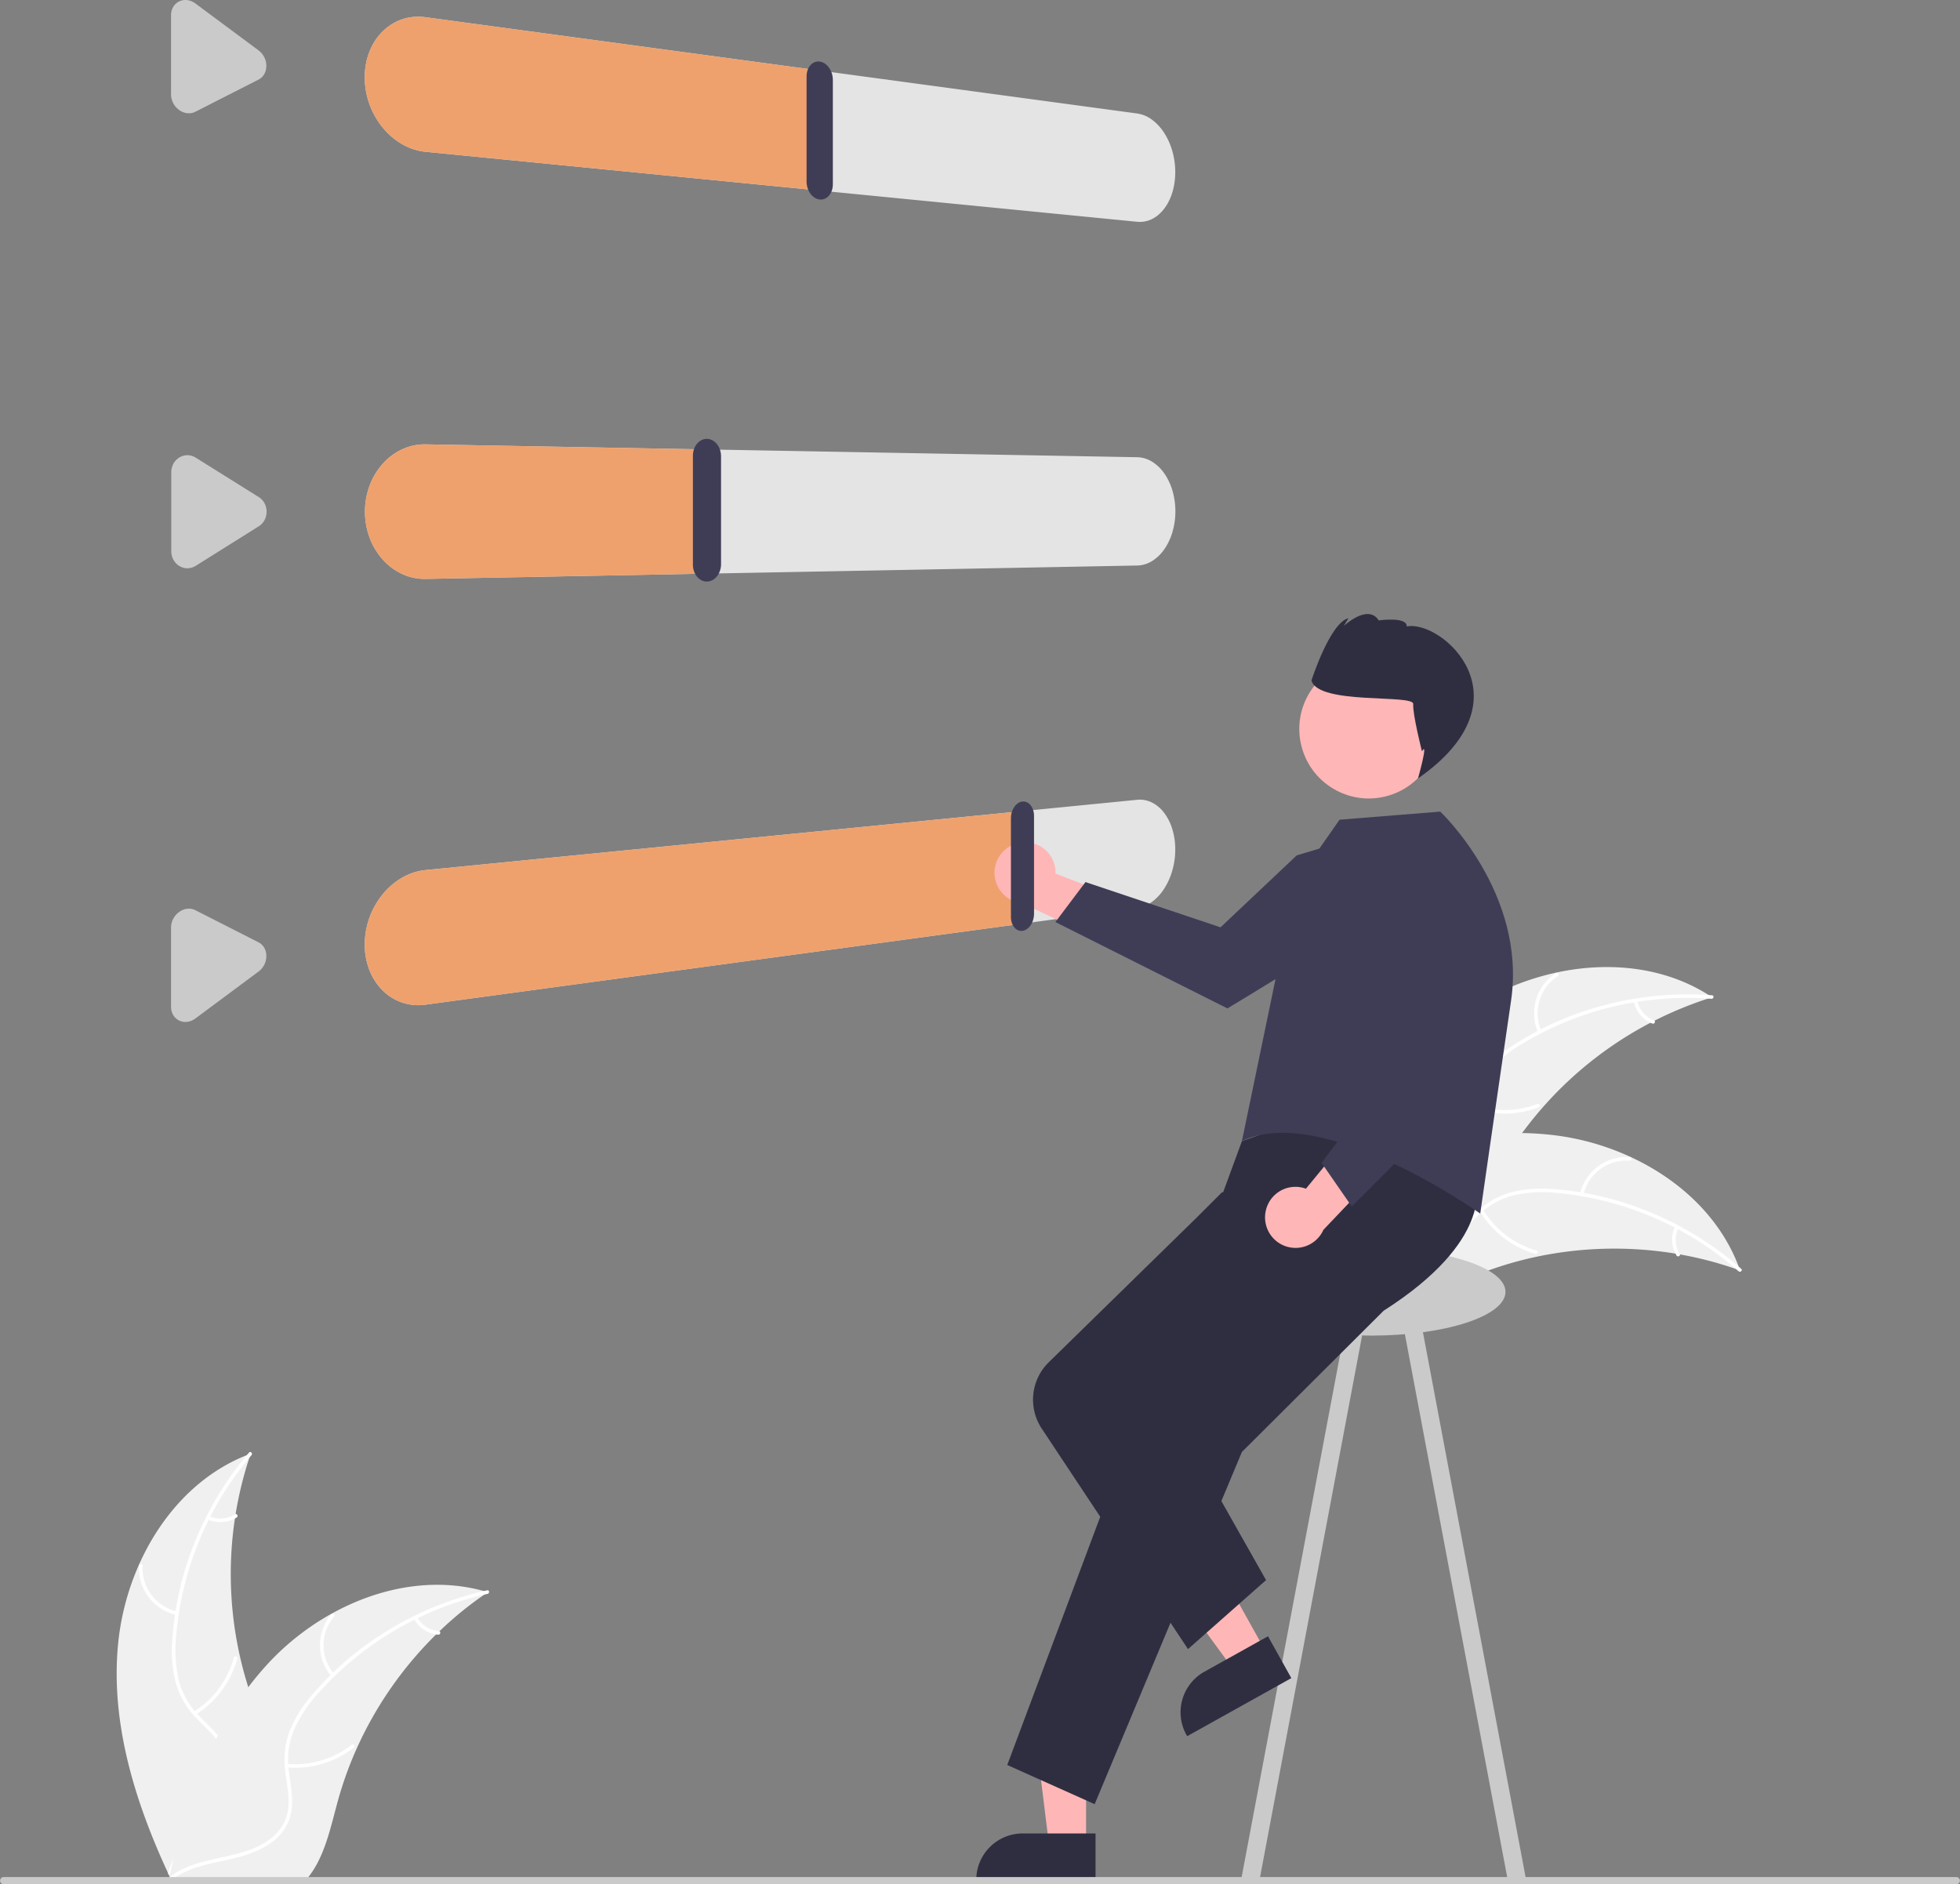 <svg data-name="Layer 1" xmlns="http://www.w3.org/2000/svg" width="649.675" height="624.542" viewBox="0 0 649.675 624.542" xmlns:xlink="http://www.w3.org/1999/xlink"><rect x="0" y="0" width="649.675" height="624.542" fill="#808080" stroke="none"/><path d="M766.197,469.757c23.206-13.572,54.13-16.408,76.483-1.473a123.863,123.863,0,0,0-67.544,51.668c-6.025,9.53-11.734,20.757-22.434,24.311-6.658,2.212-14.089.848-20.41-2.194-6.321-3.043-11.741-7.64-17.084-12.187l-1.706-.394C726.412,505.908,742.991,483.329,766.197,469.757Z" transform="translate(-275.162 -137.729)" fill="#f0f0f0"/><path d="M842.433,468.791a105.87,105.87,0,0,0-63.317,15.293,45.591,45.591,0,0,0-11.024,9.084,26.148,26.148,0,0,0-5.683,12.534c-.777,4.285-1.076,8.758-2.882,12.779a16.011,16.011,0,0,1-9.907,8.562c-5.344,1.756-10.999,1.487-16.521,1.031-6.131-.505-12.491-1.128-18.361,1.154-.711.276-1.099-.843-.388-1.119,10.213-3.97,21.168.513,31.657-1.375,4.894-.881,9.553-3.243,11.967-7.772,2.111-3.961,2.423-8.573,3.173-12.918a27.902,27.902,0,0,1,5.1-12.462,42.148,42.148,0,0,1,10.634-9.475,102.713,102.713,0,0,1,29.35-13.004,107.747,107.747,0,0,1,36.432-3.473c.758.058.524,1.22-.23,1.163Z" transform="translate(-275.162 -137.729)" fill="#fff"/><path d="M785.005,479.981a15.884,15.884,0,0,1,5.871-19.712c.64-.414,1.313.562.672.976a14.708,14.708,0,0,0-5.424,18.348c.311.696-.811,1.081-1.119.388Z" transform="translate(-275.162 -137.729)" fill="#fff"/><path d="M762.517,503.477a30.615,30.615,0,0,0,22.311.148c.712-.274,1.1.846.388,1.119a31.844,31.844,0,0,1-23.216-.201c-.709-.285-.188-1.35.517-1.066Z" transform="translate(-275.162 -137.729)" fill="#fff"/><path d="M817.863,469.43a8.991,8.991,0,0,0,5.52,6.505c.712.276.191,1.34-.517,1.066a10.075,10.075,0,0,1-6.122-7.183.612.612,0,0,1,.365-.754.595.595,0,0,1,.754.365Z" transform="translate(-275.162 -137.729)" fill="#fff"/><path d="M851.946,558.833c-.449-.16-.899-.319-1.357-.473a118.408,118.408,0,0,0-18.586-4.845c-.487-.093-.982-.181-1.471-.26a124.827,124.827,0,0,0-45.946,1.011,121.223,121.223,0,0,0-17.68,5.163c-7.946,2.993-16.324,6.87-24.553,7.058a20.795,20.795,0,0,1-2.573-.072L713.153,531.601c-.021-.109-.05-.213-.071-.323l-1.127-1.341c.289-.132.591-.264.88-.396.167-.078.341-.147.508-.225.113-.049.227-.098.327-.149.038-.017.076-.033.105-.043.1-.051.197-.088.289-.132q2.534-1.107,5.092-2.182c.008-.006.008-.006.022-.004,13.008-5.429,26.583-9.819,40.393-12.009.416-.066.839-.138,1.266-.188a115.674,115.674,0,0,1,18.83-1.322,102.261,102.261,0,0,1,10.325.677,85.037,85.037,0,0,1,25.589,7.219c16.143,7.444,29.726,19.969,35.905,36.393C851.644,557.994,851.796,558.407,851.946,558.833Z" transform="translate(-275.162 -137.729)" fill="#f0f0f0"/><path d="M851.444,559.093A105.87,105.87,0,0,0,791.682,533.182a45.591,45.591,0,0,0-14.271.616,26.149,26.149,0,0,0-12.083,6.586c-3.2,2.953-6.132,6.345-9.995,8.468a16.011,16.011,0,0,1-13.065.872c-5.324-1.815-9.678-5.435-13.812-9.123-4.591-4.095-9.294-8.421-15.355-10.133-.734-.207-.369-1.335.364-1.128,10.545,2.979,16.592,13.154,26.104,17.961,4.438,2.243,9.58,3.162,14.234.999,4.07-1.892,7.096-5.386,10.311-8.404a27.903,27.903,0,0,1,11.575-6.88,42.148,42.148,0,0,1,14.195-1.163,102.713,102.713,0,0,1,31.264,7.288,107.747,107.747,0,0,1,31.18,19.161c.571.503-.316,1.29-.883.79Z" transform="translate(-275.162 -137.729)" fill="#fff"/><path d="M798.854,533.452a15.884,15.884,0,0,1,16.556-12.204.593.593,0,0,1-.051,1.184,14.708,14.708,0,0,0-15.377,11.384c-.171.743-1.298.375-1.128-.364Z" transform="translate(-275.162 -137.729)" fill="#fff"/><path d="M766.753,538.674a30.615,30.615,0,0,0,17.725,13.55c.734.21.369,1.337-.364,1.128a31.844,31.844,0,0,1-18.416-14.138c-.394-.654.663-1.191,1.055-.54Z" transform="translate(-275.162 -137.729)" fill="#fff"/><path d="M831.442,544.811a8.991,8.991,0,0,0,.491,8.517c.402.649-.655,1.185-1.055.54a10.075,10.075,0,0,1-.564-9.421.612.612,0,0,1,.746-.382.595.595,0,0,1,.382.746Z" transform="translate(-275.162 -137.729)" fill="#fff"/><path d="M314.35,682.2c2.723-26.745,18.667-53.393,43.91-62.639a123.863,123.863,0,0,0,1.901,85.019c4.144,10.486,9.845,21.717,6.406,32.454-2.14,6.681-7.623,11.879-13.808,15.19-6.185,3.311-13.094,4.978-19.917,6.612l-1.324,1.146C320.087,735.649,311.627,708.945,314.35,682.2Z" transform="translate(-275.162 -137.729)" fill="#f0f0f0"/><path d="M358.523,620.059A105.87,105.87,0,0,0,333.538,680.214a45.591,45.591,0,0,0,.836,14.26,26.148,26.148,0,0,0,6.772,11.98c3.002,3.154,6.439,6.034,8.622,9.863a16.011,16.011,0,0,1,1.073,13.05c-1.733,5.351-5.285,9.76-8.909,13.951-4.023,4.653-8.276,9.423-9.895,15.51-.196.737-1.329.39-1.133-.346,2.816-10.589,12.897-16.793,17.556-26.378,2.174-4.473,3.014-9.627.779-14.248-1.954-4.04-5.495-7.012-8.563-10.18a27.902,27.902,0,0,1-7.058-11.467,42.148,42.148,0,0,1-1.382-14.175,102.712,102.712,0,0,1,6.804-31.373,107.747,107.747,0,0,1,18.678-31.472c.494-.578,1.294.296.804.871Z" transform="translate(-275.162 -137.729)" fill="#fff"/><path d="M333.697,673.038a15.884,15.884,0,0,1-12.458-16.365.593.593,0,0,1,1.185.033,14.708,14.708,0,0,0,11.62,15.2c.745.16.395,1.292-.346,1.133Z" transform="translate(-275.162 -137.729)" fill="#fff"/><path d="M339.414,705.055a30.615,30.615,0,0,0,13.275-17.932c.199-.737,1.332-.39,1.133.346a31.844,31.844,0,0,1-13.852,18.632c-.648.404-1.201-.644-.556-1.046Z" transform="translate(-275.162 -137.729)" fill="#fff"/><path d="M344.551,640.279a8.991,8.991,0,0,0,8.509-.622c.643-.412,1.195.637.556,1.046a10.075,10.075,0,0,1-9.411.709.612.612,0,0,1-.393-.74.595.595,0,0,1,.74-.393Z" transform="translate(-275.162 -137.729)" fill="#fff"/><path d="M436.855,665.471c-.394.269-.788.538-1.182.817a118.407,118.407,0,0,0-14.873,12.154c-.363.338-.725.686-1.077,1.034a124.827,124.827,0,0,0-26.276,37.705,121.223,121.223,0,0,0-6.256,17.324c-2.268,8.183-4.077,17.235-8.778,23.991a20.795,20.795,0,0,1-1.575,2.036l-43.819.976c-.101-.048-.202-.086-.303-.133l-1.748.119c.063-.311.136-.633.199-.945.036-.181.082-.362.118-.543.027-.121.055-.241.072-.352.009-.04.018-.08.027-.111.018-.11.046-.211.063-.311q.6-2.699,1.24-5.399c-0-.01-0-.01.009-.02,3.286-13.707,7.745-27.259,14.119-39.704.192-.374.383-.759.595-1.134A115.674,115.674,0,0,1,357.448,696.988a102.261,102.261,0,0,1,6.635-7.94A85.037,85.037,0,0,1,385.002,672.638c15.531-8.648,33.656-12.233,50.565-7.538C435.999,665.22,436.423,665.341,436.855,665.471Z" transform="translate(-275.162 -137.729)" fill="#f0f0f0"/><path d="M436.769,666.03a105.87,105.87,0,0,0-56.167,32.988,45.592,45.592,0,0,0-7.918,11.889,26.149,26.149,0,0,0-1.806,13.643c.498,4.326,1.508,8.694.946,13.066a16.011,16.011,0,0,1-7,11.066c-4.605,3.229-10.096,4.611-15.513,5.776-6.014,1.293-12.282,2.541-17.238,6.426-.601.471-1.296-.489-.696-.959,8.624-6.759,20.408-5.644,29.899-10.492,4.429-2.262,8.203-5.872,9.2-10.907.872-4.402-.166-8.907-.708-13.283a27.902,27.902,0,0,1,1.269-13.406,42.148,42.148,0,0,1,7.431-12.15,102.713,102.713,0,0,1,24.322-20.953,107.747,107.747,0,0,1,33.862-13.883c.743-.165.855,1.016.117,1.179Z" transform="translate(-275.162 -137.729)" fill="#fff"/><path d="M385.05,693.384a15.884,15.884,0,0,1-.094-20.568c.493-.582,1.42.157.926.739a14.708,14.708,0,0,0,.127,19.132c.499.576-.463,1.269-.959.696Z" transform="translate(-275.162 -137.729)" fill="#fff"/><path d="M370.337,722.389a30.615,30.615,0,0,0,21.396-6.325c.602-.469,1.298.491.696.959a31.844,31.844,0,0,1-22.278,6.537c-.761-.067-.571-1.237.186-1.17Z" transform="translate(-275.162 -137.729)" fill="#fff"/><path d="M413.44,673.762a8.991,8.991,0,0,0,7.168,4.626c.761.058.571,1.228-.186,1.17a10.075,10.075,0,0,1-7.941-5.1.612.612,0,0,1,.131-.827.595.595,0,0,1,.827.131Z" transform="translate(-275.162 -137.729)" fill="#fff"/><g id="a319387a-1074-4617-a9d7-8c11a1aba957" data-name="Group 1"><path id="a64f6941-3d46-45f6-b9a5-e3f4c7441463-250" data-name="Path 1" d="M652.068,211.239l-235.885-23.202a19.356,19.356,0,0,1-7.747-2.529,23.475,23.475,0,0,1-6.407-5.48,26.432,26.432,0,0,1-5.97-16.648,24.494,24.494,0,0,1,.393-4.409,22.071,22.071,0,0,1,1.153-4.079,20.066,20.066,0,0,1,1.872-3.648,18.693,18.693,0,0,1,2.549-3.12,17.388,17.388,0,0,1,3.084-2.421,16.345,16.345,0,0,1,7.171-2.371,17.581,17.581,0,0,1,3.9.1l235.887,31.908a10.9,10.9,0,0,1,4.959,2.077,16.391,16.391,0,0,1,4.017,4.352,22.493,22.493,0,0,1,2.692,5.987,25.378,25.378,0,0,1,.984,7.011,24.548,24.548,0,0,1-.24,3.454,21.703,21.703,0,0,1-.706,3.222,18.666,18.666,0,0,1-1.151,2.92,15.784,15.784,0,0,1-1.577,2.547,12.858,12.858,0,0,1-1.925,2.037,10.412,10.412,0,0,1-2.173,1.42,9.054,9.054,0,0,1-4.881.871Z" transform="translate(-275.162 -137.729)" fill="#e4e4e4"/><path id="f573f903-41a4-475b-90ae-b1e8d0598757-251" data-name="Path 2" d="M547.224,200.927l-131.041-12.89a19.356,19.356,0,0,1-7.747-2.529,23.475,23.475,0,0,1-6.407-5.48,26.432,26.432,0,0,1-5.97-16.648,24.494,24.494,0,0,1,.393-4.409,22.071,22.071,0,0,1,1.153-4.079,20.066,20.066,0,0,1,1.872-3.648,18.693,18.693,0,0,1,2.549-3.12,17.388,17.388,0,0,1,3.084-2.421,16.345,16.345,0,0,1,7.171-2.371,17.581,17.581,0,0,1,3.9.1l131.04,17.729Z" transform="translate(-275.162 -137.729)" fill="#eea16d"/><path id="b9dc6a73-2ff5-489e-a572-426ec7a03266-252" data-name="Path 3" d="M546.889,203.856a3.866,3.866,0,0,1-1.7-.6,5.177,5.177,0,0,1-1.386-1.313,6.526,6.526,0,0,1-.94-1.847,7.057,7.057,0,0,1-.346-2.182v-34.846a6.323,6.323,0,0,1,.345-2.1,4.88,4.88,0,0,1,.941-1.625,3.693,3.693,0,0,1,1.39-1,3.323,3.323,0,0,1,1.7-.2,4.007,4.007,0,0,1,1.69.666,5.458,5.458,0,0,1,1.374,1.37,6.8,6.8,0,0,1,.928,1.87,7.163,7.163,0,0,1,.34,2.177v34.565a6.425,6.425,0,0,1-.34,2.1,5.1,5.1,0,0,1-.928,1.652,3.879,3.879,0,0,1-1.378,1.045A3.365,3.365,0,0,1,546.889,203.856Z" transform="translate(-275.162 -137.729)" fill="#3f3d56"/><path id="b44bc342-b83f-44d8-9fe9-a8f7383873d1-253" data-name="Path 4" d="M337.269,175.253a5.175,5.175,0,0,1-.693-.119,5.475,5.475,0,0,1-.687-.216,5.837,5.837,0,0,1-.672-.311,6.249,6.249,0,0,1-.65-.406,6.47,6.47,0,0,1-2.526-3.715,6.353,6.353,0,0,1-.185-1.525v-26.166a5.835,5.835,0,0,1,.185-1.479,5.077,5.077,0,0,1,.535-1.3,4.6,4.6,0,0,1,1.992-1.825,4.708,4.708,0,0,1,1.321-.407,4.9,4.9,0,0,1,1.38-.012,5.428,5.428,0,0,1,1.377.374,6.2,6.2,0,0,1,1.312.75l20.898,15.525a6.391,6.391,0,0,1,1.02.948,6.463,6.463,0,0,1,1.311,2.4,6.385,6.385,0,0,1,.245,1.361.87.87,0,0,0,.007.11.435.435,0,0,1,0,.11v.221a5.857,5.857,0,0,1-.176,1.445,5.11,5.11,0,0,1-.51,1.273,4.647,4.647,0,0,1-.815,1.05,4.542,4.542,0,0,1-1.082.776l-20.9,10.641a4.82,4.82,0,0,1-.645.271,4.771,4.771,0,0,1-.668.173,4.82,4.82,0,0,1-.684.075A4.948,4.948,0,0,1,337.269,175.253Z" transform="translate(-275.162 -137.729)" fill="#cacaca"/></g><g id="ed5e4939-ca06-4842-8bf9-38ff7399ab22" data-name="Group 2"><path id="ad4c3588-958a-44e3-8958-86383ba49959-254" data-name="Path 5" d="M652.114,325.174l-235.86,4.448a17.751,17.751,0,0,1-7.746-1.621,19.823,19.823,0,0,1-6.407-4.729,22.654,22.654,0,0,1-4.361-7.141,24.918,24.918,0,0,1,0-17.613,22.676,22.676,0,0,1,4.361-7.143,19.845,19.845,0,0,1,6.407-4.735,17.76,17.76,0,0,1,7.746-1.626l235.86,4.263a9.771,9.771,0,0,1,4.959,1.5,13.779,13.779,0,0,1,4.016,3.873,19.692,19.692,0,0,1,2.691,5.671,24.663,24.663,0,0,1,0,13.792,19.711,19.711,0,0,1-2.691,5.674,13.8,13.8,0,0,1-4.016,3.885A9.776,9.776,0,0,1,652.114,325.174Z" transform="translate(-275.162 -137.729)" fill="#e4e4e4"/><path id="b33bc1e4-6ad7-49be-b233-6aeb4dd08a7d-255" data-name="Path 6" d="M508.441,327.884l-92.187,1.738a17.751,17.751,0,0,1-7.746-1.621,19.823,19.823,0,0,1-6.407-4.729,22.654,22.654,0,0,1-4.361-7.141,24.613,24.613,0,0,1-1.608-8.806,25.265,25.265,0,0,1,.393-4.455,24.164,24.164,0,0,1,1.153-4.213,23.08,23.08,0,0,1,1.872-3.867,22.153,22.153,0,0,1,2.548-3.419,20.659,20.659,0,0,1,3.084-2.787,18.906,18.906,0,0,1,3.45-2.01,17.8,17.8,0,0,1,7.622-1.56l92.187,1.666Z" transform="translate(-275.162 -137.729)" fill="#eea16d"/><path id="f48897ce-ac32-418c-8d3c-67ca4382e4e0-256" data-name="Path 7" d="M509.518,330.491a3.878,3.878,0,0,1-1.816-.41,4.634,4.634,0,0,1-1.488-1.194,5.792,5.792,0,0,1-1.007-1.8,6.7,6.7,0,0,1-.37-2.214v-36.06a6.7,6.7,0,0,1,.37-2.216,5.79,5.79,0,0,1,1.007-1.8,4.633,4.633,0,0,1,1.488-1.19,3.878,3.878,0,0,1,1.816-.41,3.974,3.974,0,0,1,1.81.486,4.875,4.875,0,0,1,1.475,1.247,6.044,6.044,0,0,1,.993,1.822,6.81,6.81,0,0,1,.364,2.211v35.76a6.812,6.812,0,0,1-.364,2.211,6.046,6.046,0,0,1-.993,1.823,4.875,4.875,0,0,1-1.475,1.249A3.974,3.974,0,0,1,509.518,330.491Z" transform="translate(-275.162 -137.729)" fill="#3f3d56"/><path id="b8c06ef9-eeb4-4e99-947d-47e1efa9800c-257" data-name="Path 8" d="M337.349,326.088a5.007,5.007,0,0,1-1.38-.173,5.139,5.139,0,0,1-.672-.232,5.347,5.347,0,0,1-.649-.33,5.444,5.444,0,0,1-1.138-.9,5.5,5.5,0,0,1-.853-1.16,5.727,5.727,0,0,1-.535-1.36,6.085,6.085,0,0,1-.185-1.5v-26.166a6.087,6.087,0,0,1,.185-1.5,5.731,5.731,0,0,1,.535-1.358,5.417,5.417,0,0,1,1.992-2.059,5.256,5.256,0,0,1,1.321-.567,5.013,5.013,0,0,1,2.756.039,5.386,5.386,0,0,1,1.311.597l20.9,13.074.075.048.075.049.074.05.073.051a5.379,5.379,0,0,1,.913.836,5.506,5.506,0,0,1,.7,1.017,5.737,5.737,0,0,1,.463,1.161,6.038,6.038,0,0,1,.21,1.268v.365a6.1,6.1,0,0,1-.176,1.465,5.754,5.754,0,0,1-.51,1.332,5.5,5.5,0,0,1-.814,1.145,5.377,5.377,0,0,1-1.091.9l-20.892,13.097a5.486,5.486,0,0,1-.644.347,5.255,5.255,0,0,1-.668.251,5.101,5.101,0,0,1-.684.155A5.015,5.015,0,0,1,337.349,326.088Z" transform="translate(-275.162 -137.729)" fill="#cacaca"/></g><path id="b462dce5-9b01-4b3d-8b91-2a1db41ed251-258" data-name="Path 9" d="M652.068,438.728l-235.885,32.007a16.668,16.668,0,0,1-14.155-4.7,19.371,19.371,0,0,1-4.362-6.631,23.126,23.126,0,0,1-1.607-8.615,26.439,26.439,0,0,1,5.97-16.65,23.489,23.489,0,0,1,6.407-5.483,19.364,19.364,0,0,1,7.747-2.532l235.885-23.294a9.038,9.038,0,0,1,4.959.916,11.607,11.607,0,0,1,4.017,3.412,17.163,17.163,0,0,1,2.692,5.357,23,23,0,0,1,.984,6.781,25.382,25.382,0,0,1-.984,7.011,22.5,22.5,0,0,1-2.692,5.988,16.4,16.4,0,0,1-4.017,4.354A10.9,10.9,0,0,1,652.068,438.728Z" transform="translate(-275.162 -137.729)" fill="#e4e4e4"/><path id="aa3c64d8-5563-4d05-b78c-2abe85ac0fb1-259" data-name="Path 10" d="M614.978,443.76l-198.795,26.974a16.668,16.668,0,0,1-14.155-4.7,19.37,19.37,0,0,1-4.362-6.631,23.126,23.126,0,0,1-1.607-8.611,26.047,26.047,0,0,1,.393-4.5,26.332,26.332,0,0,1,5.574-12.157,24.599,24.599,0,0,1,3.084-3.143,22.152,22.152,0,0,1,3.449-2.417,20.131,20.131,0,0,1,3.721-1.636,18.723,18.723,0,0,1,3.9-.815l198.798-19.632Z" transform="translate(-275.162 -137.729)" fill="#eea16d"/><path id="b26b52bd-87f8-4a7b-abf9-07c8514958b4-260" data-name="Path 12" d="M337.268,476.42a5,5,0,0,1-.693.043,4.806,4.806,0,0,1-.686-.054,4.7,4.7,0,0,1-1.321-.407,4.6,4.6,0,0,1-1.992-1.829,5.075,5.075,0,0,1-.535-1.3,5.833,5.833,0,0,1-.185-1.473v-26.17a6.353,6.353,0,0,1,.185-1.522,6.477,6.477,0,0,1,2.527-3.716,6.034,6.034,0,0,1,1.321-.717,5.332,5.332,0,0,1,1.38-.335,4.888,4.888,0,0,1,1.377.052,4.773,4.773,0,0,1,1.31.443l20.9,10.633.076.039.075.041.074.042.073.043a4.523,4.523,0,0,1,.87.686,4.646,4.646,0,0,1,.678.872,5.012,5.012,0,0,1,.469,1.029,5.576,5.576,0,0,1,.244,1.157q.008.078.014.156t.01.158q0,.079.006.159a1.082,1.082,0,0,1,0,.161,6.363,6.363,0,0,1-.176,1.486,6.467,6.467,0,0,1-1.313,2.634,6.387,6.387,0,0,1-1.1,1.031l-20.9,15.533a6.43,6.43,0,0,1-.645.422,5.981,5.981,0,0,1-.668.329,5.594,5.594,0,0,1-.684.235A5.271,5.271,0,0,1,337.268,476.42Z" transform="translate(-275.162 -137.729)" fill="#cacaca"/><path d="M613.544,416.989a10.056,10.056,0,0,1,11.484,10.289l33.35,12.837-15.109,10.795L613.915,437.066a10.11,10.11,0,0,1-.371-20.076Z" transform="translate(-275.162 -137.729)" fill="#ffb6b6"/><path d="M740.172,410.688l5.642,10.258a29.456,29.456,0,0,1-9.999,16.609c-8.638,7.285-53.804,34.418-53.804,34.418l-57.02-28.625,9.975-13.255L679.732,445.095l25.254-23.847Z" transform="translate(-275.162 -137.729)" fill="#3f3d56"/><rect x="757.181" y="570.432" width="6" height="192" transform="translate(-385.418 14.557) rotate(-10.671)" fill="#cacaca"/><rect x="704.39" y="570.432" width="6" height="192" transform="translate(1003.984 1314.597) rotate(-169.329)" fill="#cacaca"/><ellipse cx="454.519" cy="428.197" rx="44.5" ry="14.5" fill="#cacaca"/><polygon points="360.004 611.715 347.744 611.714 341.912 564.426 360.006 564.427 360.004 611.715" fill="#ffb6b6"/><path d="M638.293,761.328l-39.531-.001v-.5a15.387,15.387,0,0,1,15.386-15.386h.001l24.144.001Z" transform="translate(-275.162 -137.729)" fill="#2f2e41"/><polygon points="419.518 547.373 408.809 553.342 380.689 514.878 396.494 506.068 419.518 547.373" fill="#ffb6b6"/><path d="M703.197,693.959l-34.529,19.247-.243-.437a15.387,15.387,0,0,1,5.947-20.931l.001-0,21.089-11.755Z" transform="translate(-275.162 -137.729)" fill="#2f2e41"/><path d="M764.314,530.476s5.944,18.417-30.528,41.709L686.814,618.99,638.007,735.739,609.031,722.749l44.56-118.942,26.058-45.624.756-24.756,6.409-17.451,46.5-16.5Z" transform="translate(-275.162 -137.729)" fill="#2f2e41"/><path d="M668.943,684.337l-48.48-73.091a17.36,17.36,0,0,1,2.325-21.98l49.086-48.016,8.323-8.323h18.624l-8.733,32.221-30.297,34.343,35.024,61.978Z" transform="translate(-275.162 -137.729)" fill="#2f2e41"/><path d="M704.573,430.333l14.608-20.906,33.379-2.685s28.695,27.036,23.475,62.635-10.221,70.599-10.221,70.599-52-37-79-24Z" transform="translate(-275.162 -137.729)" fill="#3f3d56"/><path d="M694.656,539.4a10.056,10.056,0,0,1,13.38-7.663l22.679-27.616,5.492,17.739L713.829,545.365a10.11,10.11,0,0,1-19.173-5.965Z" transform="translate(-275.162 -137.729)" fill="#ffb6b6"/><path d="M723.207,537.605l-9.989-14.428L741.583,485.358l-14.612-31.311,1.064-37.244,12.074-2.23.15.075a29.676,29.676,0,0,1,12.859,14.979c3.012,7.53,9.736,35.799,13.477,51.979a18.861,18.861,0,0,1-5.072,17.684Z" transform="translate(-275.162 -137.729)" fill="#3f3d56"/><circle cx="728.872" cy="379.36" r="23.034" transform="translate(-244.823 674.319) rotate(-59.271)" fill="#ffb6b6"/><path d="M743.598,371.089c-.244,3.345,2.893,15.678,2.893,15.678,2.299-3.867-1.312,8.985-1.312,8.985,37.73-26.3,7.918-52.723-3.744-50.375.243-3.345-9.268-2.02-9.268-2.02-3.624-5.644-11.567,1.848-11.567,1.848l1.533-2.578c-6.166,1.568-12.261,20.627-12.261,20.627C711.963,371.476,743.841,367.745,743.598,371.089Z" transform="translate(-275.162 -137.729)" fill="#2f2e41"/><path id="ac880d58-80e8-403c-adcc-ec282a435c95-261" data-name="Path 11" d="M614.094,446.262a2.762,2.762,0,0,1-1.491-.2,3.3,3.3,0,0,1-1.221-.942,4.705,4.705,0,0,1-.83-1.533,6.311,6.311,0,0,1-.3-1.973v-32.663a7,7,0,0,1,.3-2.044,6.232,6.232,0,0,1,.83-1.726,4.646,4.646,0,0,1,1.222-1.227,3.243,3.243,0,0,1,1.49-.549,2.8,2.8,0,0,1,1.486.263,3.475,3.475,0,0,1,1.212.988,4.916,4.916,0,0,1,.816,1.555,6.409,6.409,0,0,1,.3,1.969v32.416a7.1,7.1,0,0,1-.3,2.039,6.48,6.48,0,0,1-.816,1.746,4.9,4.9,0,0,1-1.212,1.27A3.368,3.368,0,0,1,614.094,446.262Z" transform="translate(-275.162 -137.729)" fill="#3f3d56"/><path d="M923.647,762.271H276.353a1.191,1.191,0,0,1,0-2.381H923.647a1.191,1.191,0,0,1,0,2.381Z" transform="translate(-275.162 -137.729)" fill="#cacaca"/></svg>